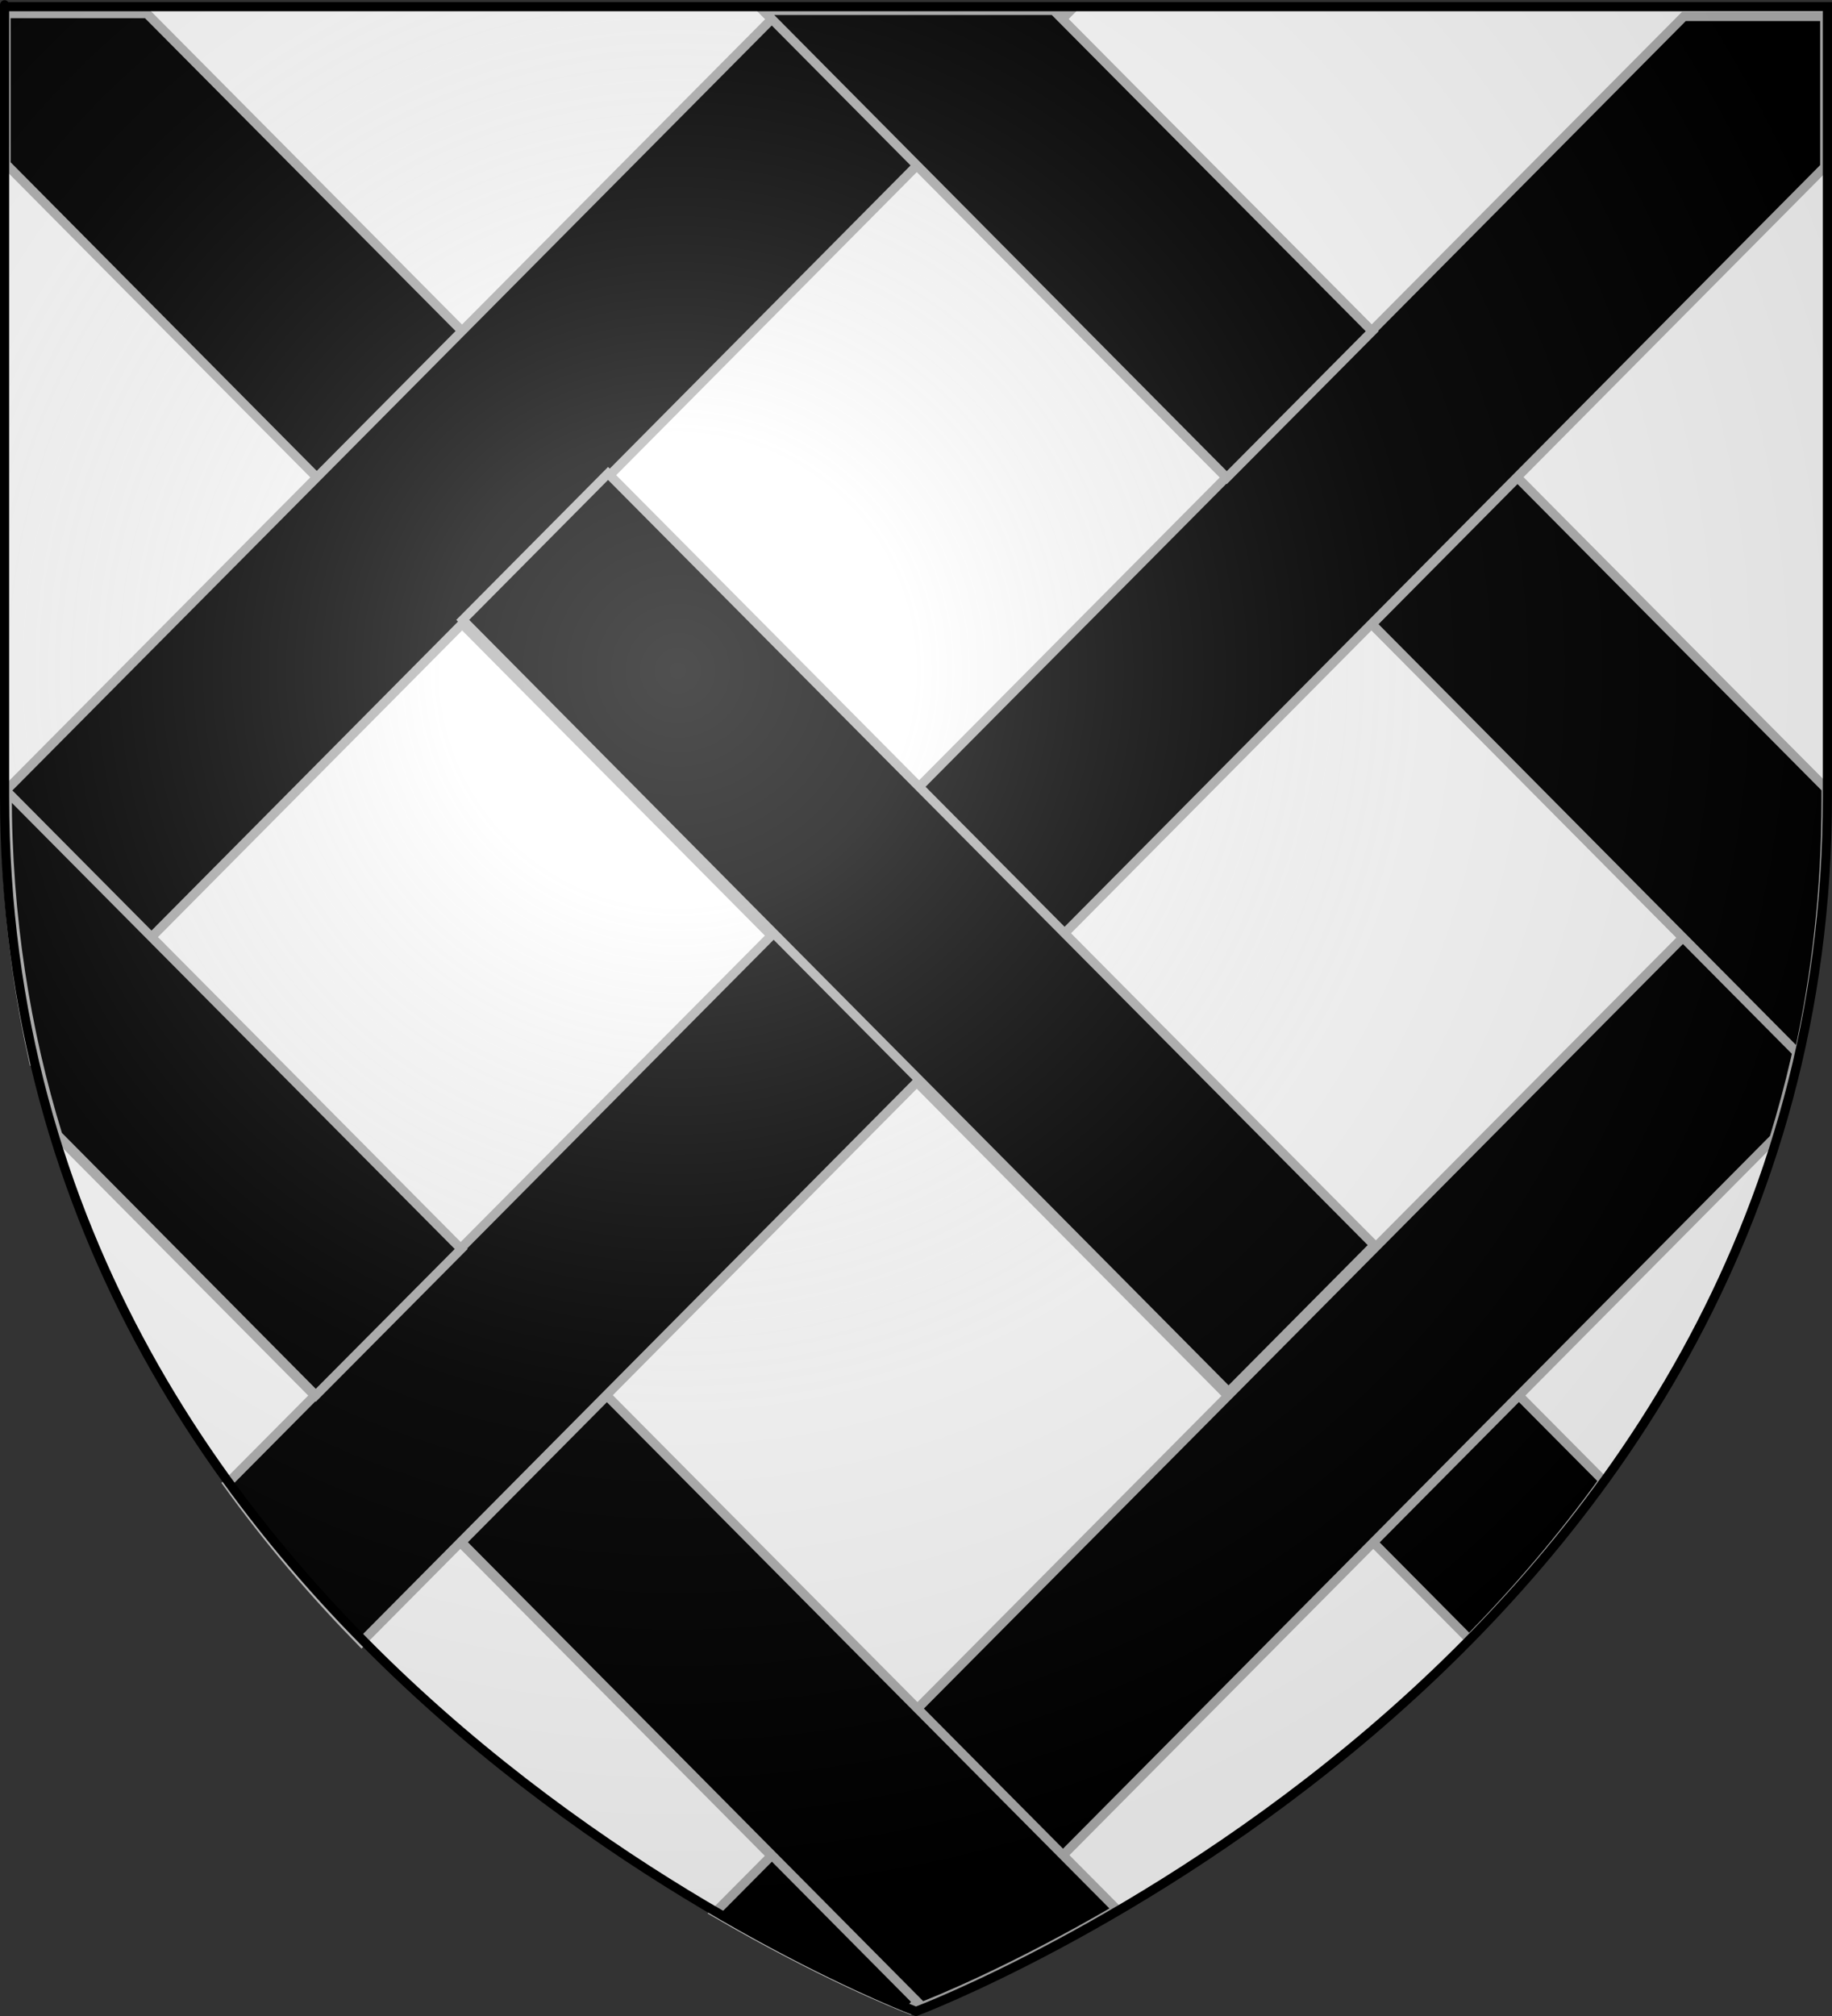 <?xml version="1.0" encoding="UTF-8" standalone="no"?>
<svg
   xmlns:dc="http://purl.org/dc/elements/1.1/"
   xmlns:cc="http://creativecommons.org/ns#"
   xmlns:rdf="http://www.w3.org/1999/02/22-rdf-syntax-ns#"
   xmlns:svg="http://www.w3.org/2000/svg"
   xmlns="http://www.w3.org/2000/svg"
   xmlns:xlink="http://www.w3.org/1999/xlink"
   xmlns:sodipodi="http://sodipodi.sourceforge.net/DTD/sodipodi-0.dtd"
   xmlns:inkscape="http://www.inkscape.org/namespaces/inkscape"
   height="660"
   width="600"
   version="1.0"
   id="svg2"
   sodipodi:version="0.32"
   inkscape:version="0.46"
   sodipodi:docname="blason Humières.svg"
   sodipodi:docbase="C:\Documents and Settings\Famille\Mes documents\wip"
   inkscape:export-filename="/Users/olivier/Desktop/Blason Rouge/Blason_Vide_3D.png"
   inkscape:export-xdpi="144"
   inkscape:export-ydpi="144"
   inkscape:output_extension="org.inkscape.output.svg.inkscape">
  <rect width="100%" height="100%" fill="#333333" stroke="none"/>
  <sodipodi:namedview
     inkscape:window-height="968"
     inkscape:window-width="1280"
     inkscape:pageshadow="2"
     inkscape:pageopacity="0.0"
     guidetolerance="10.0"
     gridtolerance="10.0"
     objecttolerance="10.0"
     borderopacity="1.0"
     bordercolor="#666666"
     pagecolor="#ffffff"
     id="base"
     showgrid="false"
     height="660px"
     inkscape:zoom="0.63"
     inkscape:cx="-25.881948"
     inkscape:cy="275.86353"
     inkscape:window-x="0"
     inkscape:window-y="22"
     inkscape:current-layer="g6697" />
  <desc
     id="desc4">Flag of Canton of Valais (Wallis)</desc>
  <defs
     id="defs6">
    <inkscape:perspective
       sodipodi:type="inkscape:persp3d"
       inkscape:vp_x="0 : 330 : 1"
       inkscape:vp_y="0 : 1000 : 0"
       inkscape:vp_z="600 : 330 : 1"
       inkscape:persp3d-origin="300 : 220 : 1"
       id="perspective92" />
    <linearGradient
       id="linearGradient2893">
      <stop
         style="stop-color:white;stop-opacity:0.314;"
         offset="0"
         id="stop2895" />
      <stop
         id="stop2897"
         offset="0.19"
         style="stop-color:white;stop-opacity:0.251;" />
      <stop
         style="stop-color:#6b6b6b;stop-opacity:0.125;"
         offset="0.6"
         id="stop2901" />
      <stop
         style="stop-color:black;stop-opacity:0.125;"
         offset="1"
         id="stop2899" />
    </linearGradient>
    <linearGradient
       id="linearGradient2885">
      <stop
         id="stop2887"
         offset="0"
         style="stop-color:white;stop-opacity:1;" />
      <stop
         style="stop-color:white;stop-opacity:1;"
         offset="0.229"
         id="stop2891" />
      <stop
         id="stop2889"
         offset="1"
         style="stop-color:black;stop-opacity:1;" />
    </linearGradient>
    <linearGradient
       id="linearGradient2955">
      <stop
         id="stop2867"
         offset="0"
         style="stop-color:#fd0000;stop-opacity:1;" />
      <stop
         style="stop-color:#e77275;stop-opacity:0.659;"
         offset="0.5"
         id="stop2873" />
      <stop
         style="stop-color:black;stop-opacity:0.323;"
         offset="1"
         id="stop2959" />
    </linearGradient>
    <radialGradient
       inkscape:collect="always"
       xlink:href="#linearGradient2955"
       id="radialGradient2961"
       cx="225.524"
       cy="218.901"
       fx="225.524"
       fy="218.901"
       r="300"
       gradientTransform="matrix(-4.167939e-4,2.183,-1.884,-3.599562e-4,615.597,-289.121)"
       gradientUnits="userSpaceOnUse" />
    <polygon
       id="star"
       transform="scale(53,53)"
       points="0,-1 0.588,0.809 -0.951,-0.309 0.951,-0.309 -0.588,0.809 0,-1 " />
    <clipPath
       id="clip">
      <path
         d="M 0,-200 L 0,600 L 300,600 L 300,-200 L 0,-200 z "
         id="path10" />
    </clipPath>
    <radialGradient
       inkscape:collect="always"
       xlink:href="#linearGradient2955"
       id="radialGradient1911"
       gradientUnits="userSpaceOnUse"
       gradientTransform="matrix(-4.167939e-4,2.183,-1.884,-3.599562e-4,615.597,-289.121)"
       cx="225.524"
       cy="218.901"
       fx="225.524"
       fy="218.901"
       r="300" />
    <radialGradient
       inkscape:collect="always"
       xlink:href="#linearGradient2955"
       id="radialGradient2865"
       gradientUnits="userSpaceOnUse"
       gradientTransform="matrix(0,1.749,-1.593,-1.049767e-7,551.788,-191.29)"
       cx="225.524"
       cy="218.901"
       fx="225.524"
       fy="218.901"
       r="300" />
    <radialGradient
       inkscape:collect="always"
       xlink:href="#linearGradient2955"
       id="radialGradient2871"
       gradientUnits="userSpaceOnUse"
       gradientTransform="matrix(0,1.386,-1.323,-5.741131e-8,-158.082,-109.541)"
       cx="225.524"
       cy="218.901"
       fx="225.524"
       fy="218.901"
       r="300" />
    <radialGradient
       inkscape:collect="always"
       xlink:href="#linearGradient2893"
       id="radialGradient3163"
       gradientUnits="userSpaceOnUse"
       gradientTransform="matrix(1.353,0,0,1.349,-77.629,-85.747)"
       cx="221.445"
       cy="226.331"
       fx="221.445"
       fy="226.331"
       r="300" />
    <linearGradient
       id="linearGradient2232">
      <stop
         id="stop2234"
         offset="0"
         style="stop-color:#ffffff;stop-opacity:0.314" />
      <stop
         id="stop2236"
         offset="0.19"
         style="stop-color:#ffffff;stop-opacity:0.251" />
      <stop
         id="stop2238"
         offset="0.6"
         style="stop-color:#6b6b6b;stop-opacity:0.125" />
      <stop
         id="stop2240"
         offset="1"
         style="stop-color:#000000;stop-opacity:0.125" />
    </linearGradient>
    <linearGradient
       id="linearGradient2242">
      <stop
         id="stop2244"
         offset="0"
         style="stop-color:#ffffff;stop-opacity:1" />
      <stop
         id="stop2246"
         offset="0.229"
         style="stop-color:#ffffff;stop-opacity:1" />
      <stop
         id="stop2248"
         offset="1"
         style="stop-color:#000000;stop-opacity:1" />
    </linearGradient>
    <linearGradient
       id="linearGradient2250">
      <stop
         id="stop2252"
         offset="0"
         style="stop-color:#fd0000;stop-opacity:1" />
      <stop
         id="stop2254"
         offset="0.5"
         style="stop-color:#e77275;stop-opacity:0.659" />
      <stop
         id="stop2256"
         offset="1"
         style="stop-color:#000000;stop-opacity:0.323" />
    </linearGradient>
    <radialGradient
       gradientTransform="matrix(-4.167939e-4,2.183,-1.884,-3.599562e-4,615.597,-289.121)"
       gradientUnits="userSpaceOnUse"
       xlink:href="#linearGradient2955"
       id="radialGradient2258"
       fy="218.901"
       fx="225.524"
       r="300"
       cy="218.901"
       cx="225.524" />
    <polygon
       id="polygon2260"
       transform="scale(53,53)"
       points="0,-1 0.588,0.809 -0.951,-0.309 0.951,-0.309 -0.588,0.809 0,-1 " />
    <clipPath
       id="clipPath2262">
      <path
         id="path2264"
         d="M 0,-200 L 0,600 L 300,600 L 300,-200 L 0,-200 z " />
    </clipPath>
    <radialGradient
       gradientTransform="matrix(-4.167939e-4,2.183,-1.884,-3.599562e-4,615.597,-289.121)"
       gradientUnits="userSpaceOnUse"
       xlink:href="#linearGradient2955"
       id="radialGradient2266"
       fy="218.901"
       fx="225.524"
       r="300"
       cy="218.901"
       cx="225.524" />
    <radialGradient
       gradientTransform="matrix(0,1.749,-1.593,-1.049767e-7,551.788,-191.29)"
       gradientUnits="userSpaceOnUse"
       xlink:href="#linearGradient2955"
       id="radialGradient2268"
       fy="218.901"
       fx="225.524"
       r="300"
       cy="218.901"
       cx="225.524" />
    <radialGradient
       gradientTransform="matrix(0,1.386,-1.323,-5.741131e-8,-158.082,-109.541)"
       gradientUnits="userSpaceOnUse"
       xlink:href="#linearGradient2955"
       id="radialGradient2270"
       fy="218.901"
       fx="225.524"
       r="300"
       cy="218.901"
       cx="225.524" />
    <radialGradient
       gradientTransform="matrix(1.353,0,0,1.349,-77.629,-85.747)"
       gradientUnits="userSpaceOnUse"
       xlink:href="#linearGradient2893"
       id="radialGradient3454"
       fy="226.331"
       fx="221.445"
       r="300"
       cy="226.331"
       cx="221.445" />
    <radialGradient
       gradientTransform="matrix(0,1.386,-1.323,-5.741131e-8,-158.082,-109.541)"
       gradientUnits="userSpaceOnUse"
       xlink:href="#linearGradient2955"
       id="radialGradient3452"
       fy="218.901"
       fx="225.524"
       r="300"
       cy="218.901"
       cx="225.524" />
    <radialGradient
       gradientTransform="matrix(0,1.749,-1.593,-1.049767e-7,551.788,-191.29)"
       gradientUnits="userSpaceOnUse"
       xlink:href="#linearGradient2955"
       id="radialGradient3450"
       fy="218.901"
       fx="225.524"
       r="300"
       cy="218.901"
       cx="225.524" />
    <radialGradient
       gradientTransform="matrix(-4.167939e-4,2.183,-1.884,-3.599562e-4,615.597,-289.121)"
       gradientUnits="userSpaceOnUse"
       xlink:href="#linearGradient2955"
       id="radialGradient3448"
       fy="218.901"
       fx="225.524"
       r="300"
       cy="218.901"
       cx="225.524" />
    <clipPath
       id="clipPath3444">
      <path
         id="path3446"
         d="M 0,-200 L 0,600 L 300,600 L 300,-200 L 0,-200 z " />
    </clipPath>
    <polygon
       id="polygon3442"
       transform="scale(53,53)"
       points="0,-1 0.588,0.809 -0.951,-0.309 0.951,-0.309 -0.588,0.809 0,-1 " />
    <radialGradient
       gradientTransform="matrix(-4.167939e-4,2.183,-1.884,-3.599562e-4,615.597,-289.121)"
       gradientUnits="userSpaceOnUse"
       xlink:href="#linearGradient2955"
       id="radialGradient3440"
       fy="218.901"
       fx="225.524"
       r="300"
       cy="218.901"
       cx="225.524" />
    <linearGradient
       id="linearGradient3432">
      <stop
         id="stop3434"
         offset="0"
         style="stop-color:#fd0000;stop-opacity:1" />
      <stop
         id="stop3436"
         offset="0.5"
         style="stop-color:#e77275;stop-opacity:0.659" />
      <stop
         id="stop3438"
         offset="1"
         style="stop-color:#000000;stop-opacity:0.323" />
    </linearGradient>
    <linearGradient
       id="linearGradient3424">
      <stop
         id="stop3426"
         offset="0"
         style="stop-color:#ffffff;stop-opacity:1" />
      <stop
         id="stop3428"
         offset="0.229"
         style="stop-color:#ffffff;stop-opacity:1" />
      <stop
         id="stop3430"
         offset="1"
         style="stop-color:#000000;stop-opacity:1" />
    </linearGradient>
    <linearGradient
       id="linearGradient3414">
      <stop
         id="stop3416"
         offset="0"
         style="stop-color:#ffffff;stop-opacity:0.314" />
      <stop
         id="stop3418"
         offset="0.19"
         style="stop-color:#ffffff;stop-opacity:0.251" />
      <stop
         id="stop3420"
         offset="0.6"
         style="stop-color:#6b6b6b;stop-opacity:0.125" />
      <stop
         id="stop3422"
         offset="1"
         style="stop-color:#000000;stop-opacity:0.125" />
    </linearGradient>
  </defs>
  <g
     inkscape:groupmode="layer"
     id="layer3"
     inkscape:label="Fond écu"
     style="display:inline"
     sodipodi:insensitive="true" />
  <g
     inkscape:groupmode="layer"
     id="layer5"
     inkscape:label="fretté">
    <g
       transform="translate(-433.565,830.587)"
       style="display:inline"
       id="g2272">
      <g
         id="g5810">
        <rect
           width="600"
           height="660"
           x="0"
           y="3.375078e-14"
           style="fill:none;fill-opacity:1;fill-rule:nonzero;stroke:none;stroke-width:7.56;stroke-linecap:round;stroke-linejoin:round;stroke-miterlimit:4;stroke-dasharray:none;stroke-opacity:1"
           id="rect4923" />
      </g>
    </g>
    <g
       id="g6697">
      <path
         sodipodi:nodetypes="cccccc"
         d="M 300,658.5 C 300,658.5 598.5,546.18 598.5,260.728 C 598.5,-24.723 598.5,2.176 598.5,2.176 L 1.5,2.176 L 1.5,260.728 C 1.5,546.18 300,658.5 300,658.5 z"
         style="fill:#ffffff;fill-opacity:1;fill-rule:evenodd;stroke:#b4b4b4;stroke-width:1px;stroke-linecap:butt;stroke-linejoin:miter;stroke-opacity:1;display:inline"
         id="path2855" />
      <g
         transform="translate(432.914,-828.325)"
         id="g6469"
         style="fill:#000000;stroke:#b4b4b4;stroke-opacity:1">
        <path
           style="fill:#000000;fill-opacity:1;fill-rule:evenodd;stroke:#b4b4b4;stroke-width:3;stroke-linecap:butt;stroke-linejoin:miter;stroke-miterlimit:4;stroke-dasharray:none;stroke-opacity:1;display:inline"
           d="M -183.156,831.656 L 155.969,1173.375 C 161.709,1147.457 164.938,1119.752 164.938,1090.188 C 164.938,1085.978 164.938,1090.45 164.938,1086.375 L -88.031,831.656 L -183.156,831.656 z"
           id="path4460" />
        <path
           d="M -430.942,832.774 L -430.942,882.055 L 48.277,1364.962 C 63.626,1349.29 78.508,1332.023 92.183,1313.024 L -384.817,832.774 L -430.942,832.774 z"
           style="fill:#000000;fill-opacity:1;fill-rule:evenodd;stroke:#b4b4b4;stroke-width:3;stroke-linecap:butt;stroke-linejoin:miter;stroke-miterlimit:4;stroke-dasharray:none;stroke-opacity:1"
           id="path3478" />
        <path
           style="fill:#000000;fill-opacity:1;fill-rule:evenodd;stroke:#b4b4b4;stroke-width:3;stroke-linecap:butt;stroke-linejoin:miter;stroke-miterlimit:4;stroke-dasharray:none;stroke-opacity:1;display:inline"
           d="M -430.938,1087.562 L -430.938,1087.938 C -430.938,1128.797 -424.825,1166.119 -414.344,1200.062 L -131.312,1485.281 C -127.884,1483.956 -102.708,1474.003 -67.5,1453.5 L -430.938,1087.562 z"
           id="path4458" />
      </g>
      <g
         transform="matrix(-1,0,0,1,166.673,-827.385)"
         id="g6474"
         style="fill:#000000;stroke:#b4b4b4;stroke-opacity:1">
        <path
           style="fill:#000000;fill-opacity:1;fill-rule:evenodd;stroke:#b4b4b4;stroke-width:3;stroke-linecap:butt;stroke-linejoin:miter;stroke-miterlimit:4;stroke-dasharray:none;stroke-opacity:1;display:inline"
           d="M -183.156,831.656 L 155.969,1173.375 C 161.709,1147.457 164.938,1119.752 164.938,1090.188 C 164.938,1085.978 164.938,1090.45 164.938,1086.375 L -88.031,831.656 L -183.156,831.656 z"
           id="path6476" />
        <path
           d="M -430.942,832.774 L -430.942,882.055 L 48.277,1364.962 C 63.626,1349.29 78.508,1332.023 92.183,1313.024 L -384.817,832.774 L -430.942,832.774 z"
           style="fill:#000000;fill-opacity:1;fill-rule:evenodd;stroke:#b4b4b4;stroke-width:3;stroke-linecap:butt;stroke-linejoin:miter;stroke-miterlimit:4;stroke-dasharray:none;stroke-opacity:1"
           id="path6478" />
        <path
           style="fill:#000000;fill-opacity:1;fill-rule:evenodd;stroke:#b4b4b4;stroke-width:3;stroke-linecap:butt;stroke-linejoin:miter;stroke-miterlimit:4;stroke-dasharray:none;stroke-opacity:1;display:inline"
           d="M -430.938,1087.562 L -430.938,1087.938 C -430.938,1128.797 -424.825,1166.119 -414.344,1200.062 L -131.312,1485.281 C -127.884,1483.956 -102.708,1474.003 -67.5,1453.5 L -430.938,1087.562 z"
           id="path6480" />
      </g>
      <path
         sodipodi:nodetypes="ccccc"
         id="path6581"
         d="M 199.145,154.996 L 151.551,202.934 L 402.363,455.652 L 450.051,407.621 L 199.145,154.996 z"
         style="fill:#000000;fill-opacity:1;fill-rule:evenodd;stroke:#b4b4b4;stroke-width:3;stroke-linecap:butt;stroke-linejoin:miter;stroke-miterlimit:4;stroke-dasharray:none;stroke-opacity:1" />
      <path
         id="path6609"
         d="M 249.968,3.411 L 401.78,156.379 L 449.405,108.442 L 345.093,3.411 L 249.968,3.411 z M 496.999,156.348 L 449.374,204.348 L 589.093,345.129 C 594.833,319.212 598.062,291.506 598.062,261.942 C 598.062,257.732 598.062,262.204 598.062,258.129 L 496.999,156.348 z"
         style="fill:#000000;fill-opacity:1;fill-rule:evenodd;stroke:#b4b4b4;stroke-width:3;stroke-linecap:butt;stroke-linejoin:miter;stroke-miterlimit:4;stroke-dasharray:none;stroke-opacity:1;display:inline" />
      <path
         id="path6641"
         d="M 2.353,259.178 L 2.353,259.553 C 2.353,300.413 8.466,337.735 18.947,371.678 L 103.416,456.803 L 151.041,408.897 L 2.353,259.178 z M 198.76,456.928 L 151.135,504.897 L 301.978,656.897 C 305.407,655.572 330.583,645.619 365.791,625.116 L 198.76,456.928 z"
         style="fill:#000000;fill-opacity:1;fill-rule:evenodd;stroke:#b4b4b4;stroke-width:3;stroke-linecap:butt;stroke-linejoin:miter;stroke-miterlimit:4;stroke-dasharray:none;stroke-opacity:1;display:inline" />
    </g>
  </g>
  <g
     inkscape:groupmode="layer"
     id="layer4"
     inkscape:label="Meubles"
     sodipodi:insensitive="true" />
  <g
     inkscape:groupmode="layer"
     id="layer2"
     inkscape:label="Reflet final"
     sodipodi:insensitive="true">
    <path
       sodipodi:nodetypes="cccccc"
       d="M 300,658.5 C 300,658.5 598.5,546.18 598.5,260.728 C 598.5,-24.723 598.5,2.176 598.5,2.176 L 1.5,2.176 L 1.5,260.728 C 1.5,546.18 300,658.5 300,658.5 z "
       style="opacity:1;fill:url(#radialGradient3163);fill-opacity:1;fill-rule:evenodd;stroke:none;stroke-width:1px;stroke-linecap:butt;stroke-linejoin:miter;stroke-opacity:1"
       id="path2875"
       inkscape:export-xdpi="144"
       inkscape:export-ydpi="144" />
  </g>
  <g
     inkscape:groupmode="layer"
     id="layer1"
     inkscape:label="Contour final"
     sodipodi:insensitive="true">
    <path
       sodipodi:nodetypes="cccccc"
       d="M 300,658.5 C 300,658.5 1.5,546.18 1.5,260.728 C 1.5,-24.723 1.5,2.176 1.5,2.176 L 598.5,2.176 L 598.5,260.728 C 598.5,546.18 300,658.5 300,658.5 z "
       style="opacity:1;fill:none;fill-opacity:1;fill-rule:evenodd;stroke:#000000;stroke-width:3;stroke-linecap:butt;stroke-linejoin:miter;stroke-miterlimit:4;stroke-dasharray:none;stroke-opacity:1"
       id="path1411"
       inkscape:export-xdpi="144"
       inkscape:export-ydpi="144" />
  </g>
</svg>
